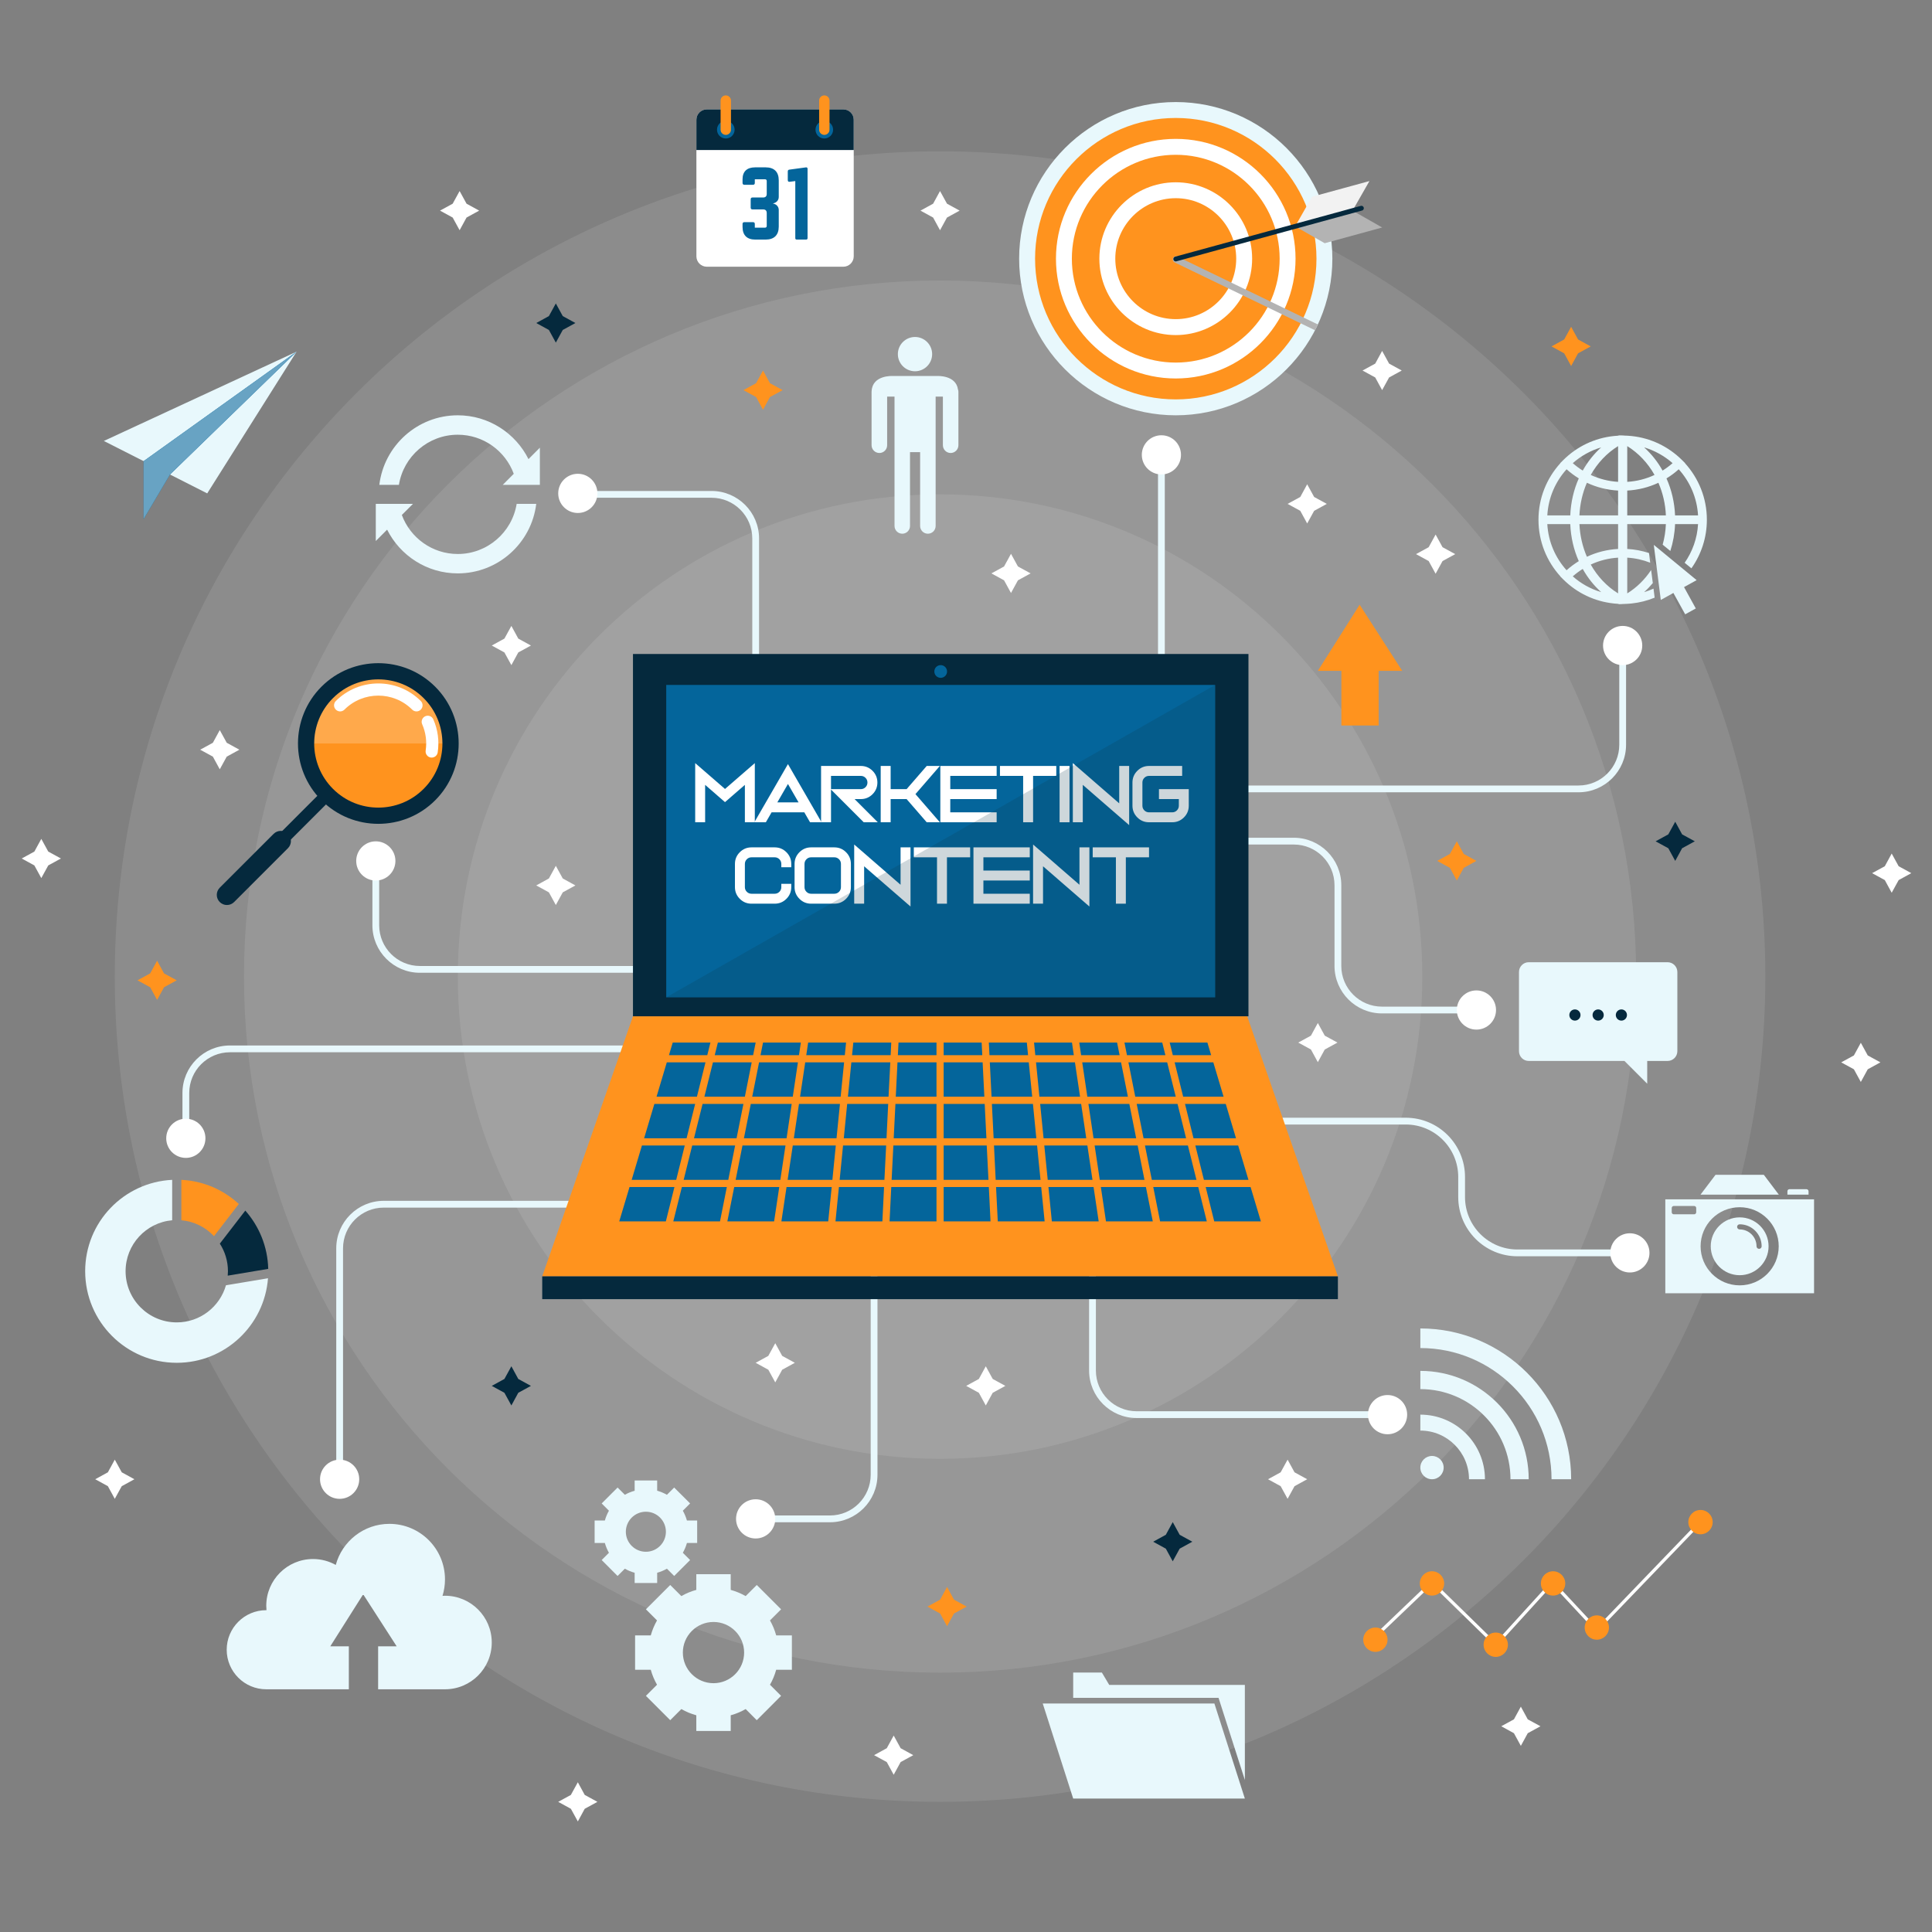 <?xml version="1.0" encoding="utf-8"?>
<!-- Generator: Adobe Illustrator 16.0.3, SVG Export Plug-In . SVG Version: 6.00 Build 0)  -->
<!DOCTYPE svg PUBLIC "-//W3C//DTD SVG 1.1//EN" "http://www.w3.org/Graphics/SVG/1.1/DTD/svg11.dtd">
<svg version="1.1" id="Capa_1" xmlns="http://www.w3.org/2000/svg" xmlns:xlink="http://www.w3.org/1999/xlink" x="0px" y="0px"
	 width="600px" height="600px" viewBox="0 0 600 600" enable-background="new 0 0 600 600" xml:space="preserve">
<rect x="0" y="0" width="600" height="600" fill="#808080" stroke="none"/>
<g>
	<g>
		<path opacity="0.1" fill="#FFFFFF" d="M548.242,303.282c0,141.555-114.753,256.299-256.299,256.299
			c-141.544,0-256.297-114.744-256.297-256.299c0-141.543,114.753-256.287,256.297-256.287
			C433.489,46.995,548.242,161.739,548.242,303.282z"/>
		<path opacity="0.1" fill="#FFFFFF" d="M508.122,303.282c0,119.396-96.792,216.173-216.179,216.173
			c-119.384,0-216.167-96.776-216.167-216.173c0-119.385,96.782-216.167,216.167-216.167
			C411.33,87.116,508.122,183.897,508.122,303.282z"/>
		<path opacity="0.1" fill="#FFFFFF" d="M441.704,303.282c0,82.716-67.05,149.766-149.761,149.766
			c-82.71,0-149.76-67.05-149.76-149.766c0-82.705,67.05-149.754,149.76-149.754C374.654,153.528,441.704,220.577,441.704,303.282z"
			/>
		<g>
			<path fill="#E8F8FC" d="M458.51,314.726h-29.318c-8.132,0-14.748-6.616-14.748-14.749v-25.06c0-6.971-5.671-12.642-12.642-12.642
				h-29.408c-0.582,0-1.054-0.471-1.054-1.053c0-0.582,0.472-1.054,1.054-1.054h29.408c8.132,0,14.749,6.616,14.749,14.749v25.06
				c0,6.972,5.67,12.642,12.641,12.642h29.318c0.584,0,1.054,0.473,1.054,1.054C459.563,314.254,459.094,314.726,458.51,314.726z"/>
		</g>
		<g>
			<g>
				<path fill="#E8F8FC" d="M164.125,142.582c-4.029-8.058-12.363-13.607-21.96-13.607c-12.532,0-22.89,9.45-24.362,21.596h6.083
					c1.423-8.818,9.076-15.563,18.279-15.563c7.969,0,14.782,5.056,17.388,12.136l-3.416,3.427h4.314h6.083h1.126v-11.534
					L164.125,142.582z"/>
			</g>
			<g>
				<path fill="#E8F8FC" d="M142.165,172.048c-7.959,0-14.763-5.051-17.37-12.117l3.446-3.446h-4.356h-6.083l0,0h-1.097v11.528
					l3.517-3.521c4.039,8.048,12.354,13.578,21.942,13.578c12.541,0,22.898-9.44,24.37-21.586h-6.083
					C159.031,165.293,151.369,172.048,142.165,172.048z"/>
			</g>
		</g>
		<g>
			<g>
				<path fill="#E8F8FC" d="M448.34,455.768c0,2.006-1.62,3.624-3.613,3.624c-2.006,0-3.625-1.618-3.625-3.624
					c0-1.994,1.619-3.608,3.625-3.608C446.72,452.159,448.34,453.773,448.34,455.768z"/>
			</g>
			<g>
				<path fill="#E8F8FC" d="M441.102,444.278c8.334,0,15.108,6.78,15.108,15.113h4.956c0-11.059-8.995-20.064-20.064-20.064V444.278
					z"/>
				<path fill="#E8F8FC" d="M441.102,431.397c15.443,0,27.994,12.551,27.994,27.994l0,0h5.659l0,0
					c0-18.559-15.089-33.652-33.653-33.652V431.397z"/>
				<path fill="#E8F8FC" d="M441.102,418.649c22.465,0,40.742,18.277,40.742,40.742l0,0h6.094l0,0
					c0-25.821-21.015-46.83-46.836-46.83V418.649z"/>
			</g>
		</g>
		<g>
			<path fill="#E8F8FC" d="M513.514,182.802c-0.95,0.424-1.917,0.8-2.924,1.091c0.967-0.864,1.866-1.802,2.706-2.81l-0.524-4.059
				c-1.945,2.933-4.443,5.421-7.415,7.258v-11.099c2.479,0.148,4.879,0.691,7.128,1.57l-0.373-3.002
				c-2.173-0.71-4.435-1.145-6.755-1.269v-7.717h11.998c-0.089,2.202-0.436,4.345-0.998,6.389l2.379,1.955
				c0.852-2.646,1.354-5.451,1.472-8.344h7.14c-0.258,4.444-1.757,8.561-4.166,12.013l2.104,1.718
				c3.011-4.266,4.798-9.47,4.798-15.083c0-6.75-2.577-12.906-6.784-17.552l0.031-0.035l-0.969-0.958
				c-4.267-4.236-9.737-6.829-15.633-7.45c-0.048-0.005-0.089-0.015-0.137-0.015c-0.354-0.039-0.723-0.059-1.087-0.083
				c-0.088-0.005-0.157-0.015-0.246-0.015c-0.148-0.009-0.297-0.009-0.455-0.009c-0.593-0.055-1.195-0.089-1.807-0.089
				c-0.188,0-0.365,0.04-0.543,0.108c-0.028,0-0.06,0.005-0.089,0.005c-0.365,0.024-0.722,0.044-1.086,0.083
				c-0.04,0-0.089,0.01-0.129,0.015c-5.905,0.622-11.386,3.214-15.65,7.45l-0.959,0.958l0.03,0.035
				c-4.218,4.646-6.785,10.803-6.785,17.552c0,6.749,2.567,12.912,6.785,17.557l-0.03,0.03l0.959,0.958
				c4.265,4.246,9.745,6.828,15.65,7.455c0.04,0,0.089,0.011,0.129,0.015c0.364,0.035,0.721,0.064,1.086,0.084
				c0.029,0,0.061,0.005,0.089,0.01c0.178,0.059,0.345,0.108,0.522,0.108h0.021c0.611-0.01,1.214-0.045,1.807-0.089
				c0.158-0.01,0.307-0.01,0.455-0.015c0.089-0.004,0.158-0.01,0.246-0.015c0.364-0.02,0.732-0.049,1.087-0.084
				c0.048-0.004,0.089-0.015,0.137-0.015c2.469-0.261,4.869-0.873,7.14-1.807L513.514,182.802z M527.347,160.065h-7.14
				c-0.168-4.074-1.097-7.969-2.666-11.495c1.354-0.824,2.617-1.762,3.802-2.834C524.809,149.583,527.031,154.575,527.347,160.065z
				 M519.438,143.836c-0.979,0.859-2.024,1.629-3.111,2.311c-1.51-2.72-3.447-5.165-5.737-7.213
				C513.898,139.916,516.899,141.614,519.438,143.836z M505.356,138.543c3.524,2.193,6.418,5.289,8.473,8.957
				c-2.637,1.234-5.501,1.965-8.473,2.143V138.543z M505.356,152.348c3.397-0.177,6.664-1.007,9.677-2.419
				c1.354,3.111,2.173,6.547,2.321,10.137h-11.998V152.348z M497.268,138.938c-2.29,2.043-4.216,4.483-5.735,7.204
				c-1.087-0.677-2.115-1.447-3.092-2.306C490.96,141.614,493.951,139.916,497.268,138.938z M486.515,145.737
				c1.187,1.062,2.459,2.01,3.792,2.83c-1.569,3.52-2.479,7.416-2.646,11.499h-7.129
				C480.836,154.575,483.049,149.583,486.515,145.737z M480.531,162.766h7.129c0.168,4.078,1.077,7.979,2.646,11.499
				c-1.333,0.825-2.605,1.763-3.792,2.829C483.049,173.248,480.836,168.256,480.531,162.766z M488.44,178.99
				c0.977-0.859,2.005-1.629,3.092-2.3c1.52,2.715,3.445,5.154,5.735,7.198C493.951,182.91,490.96,181.222,488.44,178.99z
				 M502.513,184.283c-3.536-2.187-6.42-5.283-8.492-8.956c2.646-1.234,5.521-1.965,8.492-2.143V184.283z M502.513,170.483
				c-3.397,0.182-6.676,1.012-9.688,2.424c-1.352-3.111-2.151-6.547-2.321-10.141h12.01V170.483z M502.513,160.065h-12.01
				c0.17-3.595,0.97-7.031,2.321-10.142c3.013,1.417,6.291,2.247,9.688,2.424V160.065z M502.513,149.642
				c-2.972-0.177-5.846-0.908-8.492-2.143c2.072-3.673,4.956-6.764,8.492-8.957V149.642z"/>
			<polygon fill="#E8F8FC" points="526.902,180.165 513.602,169.214 515.774,186.317 519.685,184.15 523.349,190.781 
				526.646,188.963 522.992,182.328 			"/>
		</g>
		<path fill="#E8F8FC" d="M138.195,495.573c-0.256,0-0.513,0.029-0.77,0.039c0.493-1.614,0.77-3.328,0.77-5.11
			c0-9.523-7.722-17.255-17.261-17.255c-7.969,0-14.673,5.411-16.659,12.758c-2.092-1.165-4.492-1.837-7.05-1.837
			c-8.027,0-14.535,6.502-14.535,14.525c0,0.464,0.029,0.919,0.069,1.372c-0.03,0-0.05-0.01-0.069-0.01
			c-6.784,0-12.284,5.501-12.284,12.284c0,6.784,5.5,12.284,12.284,12.284c3.14,0,14.14,0,25.645,0v-13.351h-5.757l10.21-16.145
			l10.398,16.145h-5.756v13.351c9.292,0,17.596,0,20.766,0c8.027,0,14.525-6.497,14.525-14.525
			C152.72,502.08,146.222,495.573,138.195,495.573z"/>
		<g>
			<g>
				<g>
					<path fill="#FF931E" d="M411.31,80.332c0,25.501-20.668,46.174-46.165,46.174c-25.506,0-46.174-20.672-46.174-46.174
						c0-25.497,20.668-46.169,46.174-46.169C390.642,34.163,411.31,54.835,411.31,80.332z"/>
					<path fill="#E8F8FC" d="M365.145,128.975c-26.829,0-48.641-21.818-48.641-48.643c0-26.82,21.812-48.638,48.641-48.638
						c26.82,0,48.634,21.818,48.634,48.638C413.778,107.156,391.965,128.975,365.145,128.975z M365.145,36.636
						c-24.094,0-43.694,19.601-43.694,43.696c0,24.099,19.601,43.705,43.694,43.705c24.095,0,43.695-19.606,43.695-43.705
						C408.84,56.237,389.239,36.636,365.145,36.636z"/>
				</g>
			</g>
			<g>
				<g>
					<path fill="#FF931E" d="M399.874,80.332c0,19.186-15.552,34.739-34.729,34.739c-19.177,0-34.738-15.553-34.738-34.739
						c0-19.182,15.562-34.729,34.738-34.729C384.322,45.603,399.874,61.15,399.874,80.332z"/>
					<path fill="#FFFFFF" d="M365.145,117.54c-20.519,0-37.207-16.688-37.207-37.208c0-20.51,16.688-37.203,37.207-37.203
						c20.52,0,37.198,16.693,37.198,37.203C402.343,100.852,385.664,117.54,365.145,117.54z M365.145,48.071
						c-17.793,0-32.271,14.477-32.271,32.261c0,17.794,14.478,32.27,32.271,32.27c17.785,0,32.262-14.476,32.262-32.27
						C397.406,62.547,382.93,48.071,365.145,48.071z"/>
				</g>
			</g>
			<g>
				<g>
					<path fill="#FF931E" d="M386.396,80.332c0,11.741-9.51,21.26-21.252,21.26c-11.739,0-21.261-9.519-21.261-21.26
						c0-11.731,9.521-21.25,21.261-21.25C376.887,59.082,386.396,68.601,386.396,80.332z"/>
					<path fill="#FFFFFF" d="M365.145,104.061c-13.074,0-23.728-10.645-23.728-23.729c0-13.074,10.653-23.719,23.728-23.719
						c13.075,0,23.719,10.645,23.719,23.719C388.863,93.416,378.22,104.061,365.145,104.061z M365.145,61.55
						c-10.358,0-18.781,8.433-18.781,18.782c0,10.358,8.423,18.781,18.781,18.781c10.35,0,18.772-8.423,18.772-18.781
						C383.917,69.983,375.494,61.55,365.145,61.55z"/>
				</g>
			</g>
		</g>
		<path fill="#B3B3B3" d="M409.266,100.763L365.64,79.675c-0.495-0.242-1.098-0.035-1.335,0.459
			c-0.236,0.504-0.028,1.097,0.465,1.343l43.616,21.082C408.693,101.967,408.988,101.37,409.266,100.763z"/>
		<g>
			<polygon fill="#F2F2F2" points="407.459,61.105 402.226,70.294 420.048,65.411 425.291,56.228 			"/>
			<polygon fill="#B3B3B3" points="411.397,75.533 402.226,70.294 420.048,65.411 429.242,70.65 			"/>
			
				<line fill="none" stroke="#05293D" stroke-width="1.5" stroke-linecap="round" stroke-miterlimit="10" x1="365.145" y1="80.435" x2="422.793" y2="64.661"/>
		</g>
		<polygon fill="#FFFFFF" points="447.995,169.939 445.842,166.005 443.688,169.939 439.759,172.088 443.688,174.24 445.842,178.18 
			447.995,174.24 451.934,172.088 		"/>
		<polygon fill="#FFFFFF" points="174.771,272.82 172.618,268.889 170.464,272.82 166.535,274.977 170.464,277.129 172.618,281.064 
			174.771,277.129 178.701,274.977 		"/>
		<polygon fill="#FFFFFF" points="279.7,542.922 277.546,538.991 275.394,542.922 271.454,545.08 275.394,547.227 277.546,551.162 
			279.7,547.227 283.629,545.08 		"/>
		<polygon fill="#FFFFFF" points="308.296,428.247 306.145,424.308 303.991,428.247 300.061,430.4 303.991,432.543 306.145,436.482 
			308.296,432.543 312.226,430.4 		"/>
		<polygon fill="#FFFFFF" points="242.915,421.079 240.763,417.144 238.611,421.079 234.681,423.23 238.611,425.384 
			240.763,429.314 242.915,425.384 246.846,423.23 		"/>
		<polygon fill="#FFFFFF" points="316.128,175.924 313.975,171.989 311.821,175.924 307.892,178.072 311.821,180.224 
			313.975,184.165 316.128,180.224 320.067,178.072 		"/>
		<polygon fill="#FFFFFF" points="411.417,321.63 409.266,317.701 407.124,321.63 403.192,323.782 407.124,325.935 409.266,329.866 
			411.417,325.935 415.358,323.782 		"/>
		<polygon fill="#FFFFFF" points="408.119,154.338 405.956,150.398 403.814,154.338 399.874,156.486 403.814,158.638 
			405.956,162.569 408.119,158.638 412.049,156.486 		"/>
		<polygon fill="#FFFFFF" points="589.646,269.018 587.483,265.078 585.342,269.018 581.4,271.165 585.342,273.318 587.483,277.253 
			589.646,273.318 593.576,271.165 		"/>
		<polygon fill="#FFFFFF" points="402.027,457.238 399.874,453.304 397.722,457.238 393.793,459.392 397.722,461.545 
			399.874,465.476 402.027,461.545 405.956,459.392 		"/>
		<polygon fill="#FFFFFF" points="70.415,230.674 68.252,226.739 66.109,230.674 62.169,232.827 66.109,234.98 68.252,238.915 
			70.415,234.98 74.345,232.827 		"/>
		<polygon fill="#FFFFFF" points="431.396,112.918 429.232,108.979 427.09,112.918 423.149,115.071 427.09,117.224 429.232,121.154 
			431.396,117.224 435.324,115.071 		"/>
		<polygon fill="#FFFFFF" points="294.097,63.258 291.935,59.328 289.791,63.258 285.861,65.411 289.791,67.563 291.935,71.499 
			294.097,67.563 298.027,65.411 		"/>
		<polygon fill="#FFFFFF" points="144.89,63.258 142.737,59.328 140.585,63.258 136.655,65.411 140.585,67.563 142.737,71.499 
			144.89,67.563 148.811,65.411 		"/>
		<polygon fill="#FFFFFF" points="14.988,264.465 12.825,260.525 10.672,264.465 6.743,266.614 10.672,268.766 12.825,272.701 
			14.988,268.766 18.918,266.614 		"/>
		<polygon fill="#FFFFFF" points="37.809,457.238 35.646,453.304 33.503,457.238 29.574,459.392 33.503,461.545 35.646,465.476 
			37.809,461.545 41.739,459.392 		"/>
		<polygon fill="#FFFFFF" points="474.458,533.956 472.314,530.016 470.163,533.956 466.231,536.104 470.163,538.262 
			472.314,542.191 474.458,538.262 478.407,536.104 		"/>
		<polygon fill="#FFFFFF" points="580.049,327.776 577.896,323.842 575.744,327.776 571.803,329.924 575.744,332.077 
			577.896,336.013 580.049,332.077 583.979,329.924 		"/>
		<polygon fill="#FFFFFF" points="181.594,557.429 179.452,553.493 177.289,557.429 173.358,559.581 177.289,561.733 
			179.452,565.664 181.594,561.733 185.534,559.581 		"/>
		<polygon fill="#FFFFFF" points="160.957,198.32 158.813,194.385 156.65,198.32 152.72,200.478 156.65,202.625 158.813,206.56 
			160.957,202.625 164.886,200.478 		"/>
		<polygon fill="#FF931E" points="50.942,302.3 48.789,298.365 46.637,302.3 42.707,304.447 46.637,306.602 48.789,310.536 
			50.942,306.602 54.881,304.447 		"/>
		<polygon fill="#FF931E" points="296.269,496.787 294.117,492.853 291.963,496.787 288.034,498.94 291.963,501.093 
			294.117,505.022 296.269,501.093 300.209,498.94 		"/>
		<polygon fill="#FF931E" points="454.58,265.206 452.427,261.276 450.275,265.206 446.335,267.359 450.275,269.516 
			452.427,273.447 454.58,269.516 458.51,267.359 		"/>
		<polygon fill="#05293D" points="160.957,428.247 158.813,424.308 156.65,428.247 152.72,430.4 156.65,432.543 158.813,436.482 
			160.957,432.543 164.886,430.4 		"/>
		<polygon fill="#05293D" points="174.771,98.166 172.618,94.235 170.464,98.166 166.535,100.318 170.464,102.471 172.618,106.406 
			174.771,102.471 178.701,100.318 		"/>
		<polygon fill="#05293D" points="522.398,259.123 520.257,255.193 518.105,259.123 514.164,261.276 518.105,263.429 
			520.257,267.359 522.398,263.429 526.34,261.276 		"/>
		<polygon fill="#05293D" points="366.36,476.643 364.207,472.704 362.054,476.643 358.124,478.796 362.054,480.948 
			364.207,484.879 366.36,480.948 370.29,478.796 		"/>
		<polygon fill="#FF931E" points="239.115,119.007 236.962,115.071 234.809,119.007 230.878,121.154 234.809,123.307 
			236.962,127.242 239.115,123.307 243.054,121.154 		"/>
		<polygon fill="#FF931E" points="490.08,105.423 487.928,101.494 485.774,105.423 481.844,107.581 485.774,109.734 
			487.928,113.669 490.08,109.734 494.011,107.581 		"/>
		<g>
			<path fill="#E8F8FC" d="M430.209,440.381h-77.231c-8.133,0-14.749-6.616-14.749-14.749v-36.538c0-0.583,0.473-1.054,1.054-1.054
				c0.584,0,1.054,0.471,1.054,1.054v36.538c0,6.971,5.671,12.642,12.642,12.642h77.231c0.583,0,1.054,0.471,1.054,1.054
				C431.263,439.909,430.792,440.381,430.209,440.381z"/>
		</g>
		<g>
			<path fill="#E8F8FC" d="M234.681,222.969c-0.582,0-1.053-0.472-1.053-1.054v-54.692c0-6.971-5.67-12.642-12.642-12.642h-41.534
				c-0.583,0-1.054-0.472-1.054-1.053c0-0.582,0.471-1.054,1.054-1.054h41.534c8.133,0,14.749,6.616,14.749,14.749v54.692
				C235.734,222.497,235.264,222.969,234.681,222.969z"/>
		</g>
		<g>
			<path fill="#E8F8FC" d="M360.682,223.265c-0.581,0-1.053-0.472-1.053-1.053v-82.434c0-0.582,0.472-1.054,1.053-1.054
				c0.582,0,1.054,0.472,1.054,1.054v82.434C361.735,222.793,361.264,223.265,360.682,223.265z"/>
		</g>
		<g>
			<path fill="#E8F8FC" d="M490.239,246.051H361.927c-0.584,0-1.054-0.472-1.054-1.054c0-0.582,0.47-1.053,1.054-1.053h128.313
				c6.971,0,12.642-5.671,12.642-12.642v-30.825c0-0.582,0.47-1.054,1.054-1.054c0.582,0,1.054,0.472,1.054,1.054v30.825
				C504.988,239.435,498.372,246.051,490.239,246.051z"/>
		</g>
		<g>
			<path fill="#E8F8FC" d="M105.479,460.445c-0.582,0-1.053-0.471-1.053-1.054v-71.716c0-8.132,6.616-14.748,14.749-14.748h60.277
				c0.582,0,1.053,0.471,1.053,1.054c0,0.581-0.471,1.054-1.053,1.054h-60.277c-6.971,0-12.642,5.67-12.642,12.641v71.716
				C106.533,459.975,106.062,460.445,105.479,460.445z"/>
		</g>
		<g>
			<g>
				<line fill="#FF931E" x1="70.474" y1="277.915" x2="87.201" y2="261.187"/>
				<path fill="#05293D" d="M68.243,280.137c-1.226-1.225-1.226-3.219,0-4.453l16.727-16.718c1.235-1.234,3.229-1.234,4.454,0
					c1.234,1.23,1.234,3.219,0,4.453l-16.718,16.718C71.471,281.371,69.477,281.371,68.243,280.137z"/>
			</g>
			<g>
				<line fill="#FF931E" x1="88.852" y1="259.538" x2="105.579" y2="242.81"/>
				<path fill="#05293D" d="M87.518,260.871c-0.74-0.736-0.74-1.936,0-2.676l16.718-16.723c0.741-0.735,1.944-0.735,2.676,0
					c0.73,0.741,0.73,1.94,0,2.676l-16.718,16.723C89.454,261.611,88.259,261.611,87.518,260.871z"/>
			</g>
			<g>
				<path fill="#FFA94B" d="M133.356,246.77c-8.769,8.764-22.968,8.764-31.738,0c-8.759-8.769-8.759-22.979,0-31.738
					c8.77-8.763,22.979-8.763,31.738,0C142.125,223.792,142.125,238.001,133.356,246.77z"/>
				<path fill="#FF931E" d="M101.619,246.77c8.77,8.764,22.969,8.764,31.738,0c4.385-4.384,6.576-10.131,6.576-15.869H95.052
					C95.052,236.639,97.234,242.386,101.619,246.77z"/>
				<path fill="#05293D" d="M99.841,248.548c-9.736-9.727-9.736-25.566,0-35.297c9.727-9.731,25.566-9.731,35.303,0
					s9.736,25.57,0,35.297C125.407,258.284,109.568,258.284,99.841,248.548z M131.568,216.811c-7.761-7.762-20.4-7.762-28.162,0
					c-7.771,7.771-7.771,20.405,0,28.172c7.761,7.771,20.401,7.771,28.162,0C139.34,237.221,139.34,224.582,131.568,216.811z"/>
			</g>
			<g>
				<g>
					<path fill="#FFFFFF" d="M104.295,220.379c-0.74-0.74-0.74-1.935,0-2.676c7.268-7.272,19.107-7.272,26.384,0
						c0.741,0.736,0.741,1.936,0,2.676c-0.73,0.741-1.936,0.736-2.675,0c-5.797-5.801-15.237-5.801-21.034,0
						C106.23,221.121,105.035,221.121,104.295,220.379z M132.734,234.723c-0.415-0.404-0.633-1.001-0.543-1.619
						c0.424-2.785,0.049-5.619-1.087-8.191c-0.415-0.953,0.03-2.068,0.979-2.483c0.957-0.42,2.073,0.02,2.487,0.973
						c1.422,3.213,1.887,6.769,1.363,10.255c-0.148,1.037-1.116,1.748-2.143,1.6C133.376,235.192,133,235,132.734,234.723z"/>
				</g>
			</g>
		</g>
		<g>
			<path fill="#E8F8FC" d="M517.878,298.824h-43.113c-1.68,0-3.031,1.368-3.031,3.037v24.592c0,1.685,1.352,3.037,3.031,3.037
				h29.723l7.069,7.07v-7.07h6.321c1.678,0,3.039-1.353,3.039-3.037v-24.592C520.917,300.192,519.556,298.824,517.878,298.824z"/>
			<g>
				<path fill="#05293D" d="M490.841,315.227c0,0.953-0.78,1.733-1.739,1.733c-0.968,0-1.729-0.78-1.729-1.733
					c0-0.963,0.761-1.743,1.729-1.743C490.061,313.483,490.841,314.264,490.841,315.227z"/>
				<path fill="#05293D" d="M498.058,315.227c0,0.953-0.778,1.733-1.737,1.733c-0.957,0-1.737-0.78-1.737-1.733
					c0-0.963,0.78-1.743,1.737-1.743C497.279,313.483,498.058,314.264,498.058,315.227z"/>
				<path fill="#05293D" d="M505.268,315.227c0,0.953-0.771,1.733-1.728,1.733c-0.96,0-1.738-0.78-1.738-1.733
					c0-0.963,0.778-1.743,1.738-1.743C504.497,313.483,505.268,314.264,505.268,315.227z"/>
			</g>
		</g>
		<g>
			<path fill="#E8F8FC" d="M242.008,302.104H130.402c-8.132,0-14.749-6.616-14.749-14.748v-19.978c0-0.582,0.471-1.054,1.053-1.054
				c0.583,0,1.054,0.472,1.054,1.054v19.978c0,6.97,5.671,12.642,12.642,12.642h111.606c0.582,0,1.054,0.472,1.054,1.054
				S242.59,302.104,242.008,302.104z"/>
		</g>
		<g>
			<g>
				<path fill="#E8F8FC" d="M245.928,518.566v-10.686h-4.878c-0.454-1.638-1.096-3.193-1.925-4.646l3.446-3.446l-7.554-7.554
					l-3.447,3.445c-1.452-0.828-3.012-1.476-4.641-1.924v-4.879h-10.685v4.879c-1.649,0.448-3.208,1.096-4.651,1.924l-3.446-3.445
					l-7.553,7.554l3.446,3.446c-0.82,1.452-1.482,3.008-1.937,4.646h-4.868v10.686h4.868c0.455,1.645,1.116,3.194,1.937,4.646
					l-3.446,3.446l7.553,7.563l3.446-3.456c1.442,0.829,3.002,1.48,4.651,1.931v4.873h10.685v-4.873
					c1.629-0.45,3.189-1.102,4.641-1.931l3.447,3.456l7.554-7.563l-3.446-3.446c0.829-1.452,1.471-3.002,1.925-4.646H245.928z
					 M221.587,522.732c-5.244,0-9.52-4.26-9.52-9.508c0-5.244,4.275-9.506,9.52-9.506c5.243,0,9.51,4.262,9.51,9.506
					C231.097,518.473,226.83,522.732,221.587,522.732z"/>
			</g>
			<g>
				<path fill="#E8F8FC" d="M204.089,491.622v-3.188c1.066-0.297,2.084-0.722,3.031-1.265l2.251,2.263l4.948-4.947l-2.261-2.252
					c0.543-0.947,0.967-1.966,1.273-3.041h3.179v-6.986h-3.179c-0.307-1.071-0.73-2.094-1.273-3.038l2.261-2.261l-4.948-4.938
					l-2.251,2.252c-0.947-0.538-1.964-0.968-3.031-1.259v-3.185h-6.991v3.185c-1.086,0.291-2.103,0.721-3.041,1.259l-2.261-2.252
					l-4.938,4.938l2.251,2.261c-0.533,0.944-0.968,1.967-1.264,3.038h-3.179v6.986h3.179c0.296,1.075,0.73,2.094,1.264,3.041
					l-2.251,2.252l4.938,4.947l2.261-2.263c0.938,0.543,1.955,0.968,3.041,1.265v3.188H204.089z M194.362,475.701
					c0-3.433,2.795-6.222,6.232-6.222c3.425,0,6.21,2.789,6.21,6.222c0,3.43-2.785,6.215-6.21,6.215
					C197.157,481.916,194.362,479.131,194.362,475.701z"/>
			</g>
		</g>
		<g>
			<path fill="#E8F8FC" d="M257.759,472.75h-24.312c-0.583,0-1.054-0.471-1.054-1.054s0.471-1.054,1.054-1.054h24.312
				c6.971,0,12.641-5.671,12.641-12.642v-68.907c0-0.583,0.472-1.054,1.054-1.054s1.054,0.471,1.054,1.054v68.907
				C272.507,466.134,265.891,472.75,257.759,472.75z"/>
		</g>
		<g>
			<g>
				<g>
					<path fill="#E8F8FC" d="M561.661,371.009v-1.056c0-0.352-0.296-0.638-0.65-0.638h-5.284c-0.347,0-0.631,0.286-0.631,0.638
						v1.056H561.661z"/>
				</g>
				<g>
					<polygon fill="#E8F8FC" points="552.43,371.009 547.777,364.852 532.77,364.852 528.107,371.009 					"/>
				</g>
			</g>
			<path fill="#E8F8FC" d="M517.177,372.465v29.16h46.193v-29.16H517.177z M526.773,376.475c0,0.35-0.275,0.637-0.63,0.637h-6.342
				c-0.345,0-0.632-0.287-0.632-0.637v-1.313c0-0.351,0.287-0.632,0.632-0.632h6.342c0.354,0,0.63,0.281,0.63,0.632V376.475z
				 M540.273,399.176c-6.705,0-12.137-5.432-12.137-12.131c0-6.695,5.432-12.131,12.137-12.131c6.693,0,12.125,5.436,12.125,12.131
				C552.398,393.744,546.967,399.176,540.273,399.176z"/>
			<path fill="#E8F8FC" d="M540.273,378.063c-4.958,0-8.985,4.02-8.985,8.981s4.027,8.982,8.985,8.982
				c4.956,0,8.976-4.021,8.976-8.982S545.229,378.063,540.273,378.063z M546.307,387.84c-0.445,0-0.8-0.355-0.8-0.795
				c0-2.889-2.341-5.237-5.233-5.237c-0.445,0-0.8-0.356-0.8-0.796s0.354-0.796,0.8-0.796c3.762,0,6.822,3.062,6.822,6.829
				C547.096,387.484,546.741,387.84,546.307,387.84z"/>
		</g>
		<g>
			<polygon fill="#E8F8FC" points="323.831,529.044 333.29,558.563 386.603,558.563 377.143,529.044 			"/>
			<g>
				<polygon fill="#E8F8FC" points="377.143,527.28 378.428,527.28 378.82,528.506 386.603,552.797 386.603,523.262 
					344.478,523.262 342.196,519.421 333.29,519.421 333.29,527.28 				"/>
			</g>
		</g>
		<g>
			<path fill="#E8F8FC" d="M284.172,115.298c2.922,0,5.313-2.38,5.313-5.323c0-2.933-2.39-5.322-5.313-5.322
				c-2.953,0-5.332,2.39-5.332,5.322C278.84,112.918,281.22,115.298,284.172,115.298z"/>
			<path fill="#E8F8FC" d="M297.503,120.937c-0.632-4.463-6.369-4.167-6.369-4.167h-14.012c0,0-6.152-0.321-6.429,4.67
				c-0.009,0.088-0.02,0.173-0.02,0.256v16.57c0,1.333,1.086,2.415,2.429,2.415c1.333,0,2.409-1.081,2.409-2.415v-15.093h2.291
				v40.166c0,1.333,1.086,2.409,2.41,2.409c1.333,0,2.399-1.076,2.399-2.409V140.41h3.141v22.929c0,1.333,1.076,2.409,2.41,2.409
				c1.333,0,2.409-1.076,2.409-2.409v-40.166h2.252v15.093c0,1.333,1.085,2.415,2.409,2.415c1.323,0,2.41-1.081,2.41-2.415v-16.57
				C297.642,121.43,297.602,121.173,297.503,120.937z"/>
		</g>
		<g>
			<path fill="#FF931E" d="M66.455,383.9l7.712-9.993c-4.749-4.385-10.961-7.16-17.843-7.495v12.55
				C60.313,379.308,63.868,381.146,66.455,383.9z"/>
			<path fill="#05293D" d="M83.301,394.061c-0.178-6.941-2.834-13.252-7.12-18.101l-7.909,10.26c1.59,2.475,2.519,5.407,2.519,8.563
				c0,0.464-0.03,0.918-0.07,1.383L83.301,394.061z"/>
			<path fill="#E8F8FC" d="M70.177,399.151c-1.905,6.651-8.018,11.529-15.285,11.529c-8.779,0-15.889-7.12-15.889-15.898
				c0-8.296,6.36-15.099,14.467-15.82v-12.55c-15.049,0.745-27.018,13.143-27.018,28.37c0,15.71,12.738,28.448,28.439,28.448
				c14.971,0,27.215-11.583,28.341-26.257L70.177,399.151z"/>
		</g>
		<g>
			<path fill="#E8F8FC" d="M57.717,354.56c-0.583,0-1.054-0.471-1.054-1.054v-14.073c0-8.132,6.616-14.749,14.749-14.749h149.217
				c0.582,0,1.054,0.472,1.054,1.054s-0.472,1.054-1.054,1.054H71.412c-6.971,0-12.641,5.671-12.641,12.642v14.073
				C58.771,354.089,58.299,354.56,57.717,354.56z"/>
		</g>
		<g>
			<polyline fill="none" stroke="#FFFFFF" stroke-miterlimit="10" points="427.139,508.237 444.715,491.436 464.514,510.785 
				482.13,491.436 495.877,506.198 528.107,472.704 			"/>
			<path fill="#FF931E" d="M430.91,509.226c0,2.088-1.688,3.776-3.771,3.776c-2.082,0-3.771-1.688-3.771-3.776
				c0-2.089,1.689-3.778,3.771-3.778C429.223,505.447,430.91,507.137,430.91,509.226z"/>
			<path fill="#FF931E" d="M448.498,491.747c0,2.088-1.689,3.776-3.783,3.776c-2.082,0-3.781-1.688-3.781-3.776
				c0-2.089,1.699-3.777,3.781-3.777C446.809,487.97,448.498,489.658,448.498,491.747z"/>
			<path fill="#FF931E" d="M468.297,510.785c0,2.083-1.699,3.777-3.783,3.777c-2.082,0-3.771-1.694-3.771-3.777
				c0-2.089,1.689-3.776,3.771-3.776C466.598,507.009,468.297,508.696,468.297,510.785z"/>
			<path fill="#FF931E" d="M486.101,491.747c0,2.088-1.699,3.776-3.781,3.776c-2.094,0-3.783-1.688-3.783-3.776
				c0-2.089,1.689-3.777,3.783-3.777C484.401,487.97,486.101,489.658,486.101,491.747z"/>
			<path fill="#FF931E" d="M499.678,505.447c0,2.089-1.688,3.778-3.771,3.778s-3.771-1.689-3.771-3.778
				c0-2.083,1.688-3.776,3.771-3.776S499.678,503.364,499.678,505.447z"/>
			<path fill="#FF931E" d="M531.889,472.704c0,2.083-1.698,3.781-3.781,3.781c-2.094,0-3.782-1.698-3.782-3.781
				c0-2.085,1.688-3.772,3.782-3.772C530.19,468.932,531.889,470.619,531.889,472.704z"/>
		</g>
		<polygon fill="#FF931E" points="435.473,208.337 422.252,187.803 409.266,208.337 416.583,208.337 416.583,225.312 
			428.155,225.312 428.155,208.337 		"/>
		<g>
			<polygon fill="#E8F8FC" points="32.25,136.943 64.352,153.227 92.1,109.215 			"/>
			<polygon fill="#04659B" points="92.1,109.215 44.602,143.214 44.602,161.191 52.789,147.362 			"/>
			<polygon fill="#68A3C3" points="92.1,109.215 44.602,143.214 44.602,161.191 52.789,147.362 			"/>
		</g>
		<g>
			<path fill="#FFFFFF" d="M265.134,79.601c0,1.782-1.441,3.229-3.219,3.229h-42.421c-1.776,0-3.219-1.447-3.219-3.229V37.185
				c0-1.778,1.443-3.215,3.219-3.215h42.421c1.778,0,3.219,1.437,3.219,3.215V79.601z"/>
			<path fill="#05293D" d="M216.274,37.185v9.411h48.86v-9.411c0-1.778-1.441-3.215-3.219-3.215h-42.421
				C217.717,33.97,216.274,35.407,216.274,37.185z"/>
			<g>
				<path fill="#04659B" d="M228.134,40.28c0,1.506-1.215,2.73-2.726,2.73c-1.521,0-2.735-1.224-2.735-2.73
					c0-1.511,1.214-2.736,2.735-2.736C226.919,37.544,228.134,38.77,228.134,40.28z"/>
				<path fill="#04659B" d="M258.726,40.28c0,1.506-1.215,2.73-2.726,2.73c-1.511,0-2.735-1.224-2.735-2.73
					c0-1.511,1.224-2.736,2.735-2.736C257.511,37.544,258.726,38.77,258.726,40.28z"/>
			</g>
			<g>
				<g>
					<path fill="#FF931E" d="M225.408,41.89c-0.898,0-1.62-0.721-1.62-1.609v-9.045c0-0.889,0.722-1.61,1.62-1.61
						c0.879,0,1.601,0.721,1.601,1.61v9.045C227.008,41.169,226.287,41.89,225.408,41.89z"/>
				</g>
				<g>
					<path fill="#FF931E" d="M256,41.89c-0.888,0-1.609-0.721-1.609-1.609v-9.045c0-0.889,0.721-1.61,1.609-1.61
						c0.889,0,1.61,0.721,1.61,1.61v9.045C257.609,41.169,256.889,41.89,256,41.89z"/>
				</g>
			</g>
			<g>
				<path fill="#04659B" d="M241.85,61.166c0,1.036-0.751,1.826-1.768,1.994v0.055c1.017,0.167,1.768,0.953,1.768,1.989v5.16
					c0,2.637-1.432,4.039-4.068,4.039h-3.259c-2.547,0-3.919-1.372-3.919-3.925v-0.928c0-0.366,0.197-0.558,0.562-0.558h2.697
					c0.365,0,0.552,0.192,0.552,0.558v1.155h3.15c0.366,0,0.553-0.197,0.553-0.563v-3.979c0-0.73-0.366-1.125-1.116-1.125h-3.318
					c-0.365,0-0.553-0.198-0.553-0.563v-2.578c0-0.366,0.188-0.563,0.553-0.563h3.318c0.721,0,1.116-0.385,1.116-1.096v-4.004
					c0-0.366-0.188-0.558-0.553-0.558h-3.15v1.146c0,0.365-0.188,0.563-0.552,0.563h-2.697c-0.364,0-0.562-0.197-0.562-0.563v-1.146
					c0-2.419,1.373-3.703,3.919-3.703h3.259c2.636,0,4.068,1.397,4.068,4.034V61.166z"/>
				<path fill="#04659B" d="M250.352,51.972c0.286,0,0.444,0.168,0.444,0.445v21.537c0,0.281-0.159,0.449-0.444,0.449h-2.923
					c-0.306,0-0.444-0.167-0.444-0.449v-17.72l-1.749,0.222c-0.355,0.059-0.583-0.138-0.583-0.504v-2.695
					c0-0.361,0.167-0.558,0.533-0.583L250.352,51.972z"/>
			</g>
		</g>
		<path fill="#FFFFFF" d="M185.534,153.227c0,3.357-2.726,6.083-6.082,6.083c-3.369,0-6.094-2.725-6.094-6.083
			c0-3.362,2.725-6.088,6.094-6.088C182.809,147.139,185.534,149.865,185.534,153.227z"/>
		<path fill="#FFFFFF" d="M366.765,141.259c0,3.357-2.716,6.082-6.083,6.082c-3.356,0-6.082-2.725-6.082-6.082
			c0-3.363,2.726-6.083,6.082-6.083C364.049,135.176,366.765,137.896,366.765,141.259z"/>
		<path fill="#FFFFFF" d="M510.018,200.478c0,3.357-2.716,6.083-6.083,6.083c-3.357,0-6.093-2.725-6.093-6.083
			c0-3.368,2.735-6.093,6.093-6.093C507.302,194.385,510.018,197.11,510.018,200.478z"/>
		<path fill="#FFFFFF" d="M464.603,313.672c0,3.356-2.733,6.082-6.093,6.082c-3.357,0-6.083-2.726-6.083-6.082
			c0-3.363,2.726-6.088,6.083-6.088C461.869,307.584,464.603,310.309,464.603,313.672z"/>
		<path fill="#FFFFFF" d="M437.004,439.327c0,3.367-2.728,6.093-6.094,6.093c-3.357,0-6.081-2.726-6.081-6.093
			c0-3.358,2.724-6.084,6.081-6.084C434.276,433.243,437.004,435.969,437.004,439.327z"/>
		<path fill="#FFFFFF" d="M240.763,471.696c0,3.362-2.725,6.093-6.083,6.093c-3.368,0-6.092-2.73-6.092-6.093
			c0-3.358,2.725-6.083,6.092-6.083C238.038,465.613,240.763,468.338,240.763,471.696z"/>
		<path fill="#FFFFFF" d="M111.563,459.392c0,3.357-2.727,6.084-6.083,6.084c-3.367,0-6.092-2.727-6.092-6.084
			c0-3.366,2.726-6.082,6.092-6.082C108.836,453.31,111.563,456.025,111.563,459.392z"/>
		<path fill="#FFFFFF" d="M63.799,353.506c0,3.362-2.726,6.088-6.082,6.088c-3.369,0-6.094-2.726-6.094-6.088
			c0-3.363,2.725-6.083,6.094-6.083C61.073,347.423,63.799,350.143,63.799,353.506z"/>
		<path fill="#FFFFFF" d="M122.8,267.378c0,3.357-2.736,6.083-6.094,6.083c-3.366,0-6.082-2.726-6.082-6.083
			c0-3.362,2.716-6.093,6.082-6.093C120.064,261.286,122.8,264.016,122.8,267.378z"/>
		<g>
			<path fill="#E8F8FC" d="M508.122,390.147h-36.873c-10.137,0-18.383-8.251-18.383-18.394v-6.241
				c0-8.979-7.308-16.286-16.288-16.286H377.38c-0.582,0-1.054-0.472-1.054-1.054s0.472-1.053,1.054-1.053h59.198
				c10.144,0,18.394,8.251,18.394,18.393v6.241c0,8.979,7.302,16.286,16.277,16.286h36.873c0.582,0,1.052,0.471,1.052,1.054
				C509.174,389.676,508.704,390.147,508.122,390.147z"/>
		</g>
		<g>
			<polygon fill="#FF931E" points="387.324,315.616 196.574,315.616 168.392,396.382 415.497,396.382 			"/>
			<rect x="168.392" y="396.382" fill="#05293D" width="247.105" height="7.08"/>
			<g>
				<polygon fill="#04659B" points="349.988,327.698 361.927,327.698 360.948,323.782 349.208,323.782 				"/>
				<polygon fill="#04659B" points="364.227,327.698 376.136,327.698 374.971,323.782 363.259,323.782 				"/>
				<polygon fill="#04659B" points="321.52,327.698 333.486,327.698 332.914,323.782 321.134,323.782 				"/>
				<polygon fill="#04659B" points="335.748,327.698 347.707,327.698 346.926,323.782 335.176,323.782 				"/>
				<polygon fill="#04659B" points="368.916,355.737 355.578,355.737 357.71,366.412 371.572,366.412 				"/>
				<polygon fill="#04659B" points="364.791,329.924 367.446,340.599 379.998,340.599 376.806,329.924 				"/>
				<polygon fill="#04659B" points="374.783,379.318 372.127,368.644 358.155,368.644 360.277,379.318 				"/>
				<polygon fill="#04659B" points="391.58,379.318 388.38,368.644 374.437,368.644 377.093,379.318 				"/>
				<polygon fill="#04659B" points="215.523,353.506 228.746,353.506 230.878,342.836 218.189,342.836 				"/>
				<polygon fill="#04659B" points="218.752,340.599 231.323,340.599 233.447,329.924 221.409,329.924 				"/>
				<polygon fill="#04659B" points="307.289,327.698 319.277,327.698 318.892,323.782 307.093,323.782 				"/>
				<polygon fill="#04659B" points="200.03,353.506 213.223,353.506 215.889,342.836 203.22,342.836 				"/>
				<polygon fill="#04659B" points="231.027,353.506 244.279,353.506 245.868,342.836 233.161,342.836 				"/>
				<polygon fill="#04659B" points="196.169,366.412 210.004,366.412 212.66,355.737 199.359,355.737 				"/>
				<polygon fill="#04659B" points="246.53,353.506 259.791,353.506 260.858,342.836 248.129,342.836 				"/>
				<polygon fill="#04659B" points="293.06,327.698 305.059,327.698 304.86,323.782 293.06,323.782 				"/>
				<polygon fill="#04659B" points="233.605,340.599 246.205,340.599 247.804,329.924 235.736,329.924 				"/>
				<polygon fill="#04659B" points="262.142,329.924 250.065,329.924 248.465,340.599 261.075,340.599 				"/>
				<polygon fill="#04659B" points="293.06,329.924 293.06,340.599 305.7,340.599 305.166,329.924 				"/>
				<polygon fill="#04659B" points="353.008,342.836 355.143,353.506 368.354,353.506 365.697,342.836 				"/>
				<polygon fill="#04659B" points="320.561,340.599 319.495,329.924 307.398,329.924 307.931,340.599 				"/>
				<polygon fill="#04659B" points="321.845,353.506 320.787,342.836 308.04,342.836 308.583,353.506 				"/>
				<polygon fill="#04659B" points="368.009,342.836 370.655,353.506 383.857,353.506 380.668,342.836 				"/>
				<polygon fill="#04659B" points="373.884,366.412 387.72,366.412 384.521,355.737 371.218,355.737 				"/>
				<polygon fill="#04659B" points="293.06,379.318 307.614,379.318 307.093,368.644 293.06,368.644 				"/>
				<polygon fill="#04659B" points="358.007,379.318 355.872,368.644 341.881,368.644 343.47,379.318 				"/>
				<polygon fill="#04659B" points="293.06,366.412 306.982,366.412 306.439,355.737 293.06,355.737 				"/>
				<polygon fill="#04659B" points="293.06,353.506 306.341,353.506 305.808,342.836 293.06,342.836 				"/>
				<polygon fill="#04659B" points="341.209,379.318 339.619,368.644 325.597,368.644 326.662,379.318 				"/>
				<polygon fill="#04659B" points="339.282,366.412 337.693,355.737 324.314,355.737 325.379,366.412 				"/>
				<polygon fill="#04659B" points="355.43,366.412 353.305,355.737 339.945,355.737 341.544,366.412 				"/>
				<polygon fill="#04659B" points="350.44,329.924 352.565,340.599 365.145,340.599 362.479,329.924 				"/>
				<polygon fill="#04659B" points="324.422,379.318 323.355,368.644 309.332,368.644 309.866,379.318 				"/>
				<polygon fill="#04659B" points="339.609,353.506 352.851,353.506 350.728,342.836 338.019,342.836 				"/>
				<polygon fill="#04659B" points="323.14,366.412 322.072,355.737 308.691,355.737 309.215,366.412 				"/>
				<polygon fill="#04659B" points="323.029,342.836 324.087,353.506 337.349,353.506 335.76,342.836 				"/>
				<polygon fill="#04659B" points="321.745,329.924 322.802,340.599 335.422,340.599 333.833,329.924 				"/>
				<polygon fill="#04659B" points="336.095,329.924 337.684,340.599 350.284,340.599 348.15,329.924 				"/>
				<polygon fill="#04659B" points="207.751,327.698 219.65,327.698 220.629,323.782 208.917,323.782 				"/>
				<polygon fill="#04659B" points="216.432,340.599 219.098,329.924 207.081,329.924 203.892,340.599 				"/>
				<polygon fill="#04659B" points="258.292,368.644 244.269,368.644 242.668,379.318 257.215,379.318 				"/>
				<polygon fill="#04659B" points="259.565,355.737 246.205,355.737 244.604,366.412 258.507,366.412 				"/>
				<polygon fill="#04659B" points="274.554,368.644 260.532,368.644 259.466,379.318 274.032,379.318 				"/>
				<polygon fill="#04659B" points="243.943,355.737 230.583,355.737 228.459,366.412 242.344,366.412 				"/>
				<polygon fill="#04659B" points="275.207,355.737 261.816,355.737 260.76,366.412 274.664,366.412 				"/>
				<polygon fill="#04659B" points="225.725,368.644 211.762,368.644 209.095,379.318 223.601,379.318 				"/>
				<polygon fill="#04659B" points="221.961,327.698 233.891,327.698 234.681,323.782 222.939,323.782 				"/>
				<polygon fill="#04659B" points="242.008,368.644 228.014,368.644 225.883,379.318 240.407,379.318 				"/>
				<polygon fill="#04659B" points="206.785,379.318 209.452,368.644 195.507,368.644 192.308,379.318 				"/>
				<polygon fill="#04659B" points="228.301,355.737 214.97,355.737 212.314,366.412 226.179,366.412 				"/>
				<polygon fill="#04659B" points="275.838,342.836 263.1,342.836 262.043,353.506 275.315,353.506 				"/>
				<polygon fill="#04659B" points="264.61,327.698 276.598,327.698 276.787,323.782 265.005,323.782 				"/>
				<polygon fill="#04659B" points="250.391,327.698 262.369,327.698 262.754,323.782 250.974,323.782 				"/>
				<polygon fill="#04659B" points="236.181,327.698 248.129,327.698 248.712,323.782 236.962,323.782 				"/>
				<polygon fill="#04659B" points="290.838,323.782 279.038,323.782 278.84,327.698 290.838,327.698 				"/>
				<polygon fill="#04659B" points="290.838,368.644 276.787,368.644 276.263,379.318 290.838,379.318 				"/>
				<polygon fill="#04659B" points="276.491,329.924 264.394,329.924 263.327,340.599 275.947,340.599 				"/>
				<polygon fill="#04659B" points="290.838,329.924 278.722,329.924 278.188,340.599 290.838,340.599 				"/>
				<polygon fill="#04659B" points="290.838,355.737 277.438,355.737 276.904,366.412 290.838,366.412 				"/>
				<polygon fill="#04659B" points="290.838,342.836 278.08,342.836 277.546,353.506 290.838,353.506 				"/>
			</g>
			<rect x="196.574" y="203.104" fill="#05293D" width="191.146" height="112.513"/>
			<rect x="206.903" y="212.712" fill="#04659B" width="170.477" height="97.019"/>
			<path fill="#04659B" d="M294.117,208.536c0,1.096-0.889,1.974-1.975,1.974c-1.096,0-1.975-0.878-1.975-1.974
				c0-1.092,0.878-1.976,1.975-1.976C293.228,206.56,294.117,207.444,294.117,208.536z"/>
		</g>
		<path fill="#FFFFFF" d="M512.26,389.094c0,3.358-2.735,6.083-6.095,6.083c-3.357,0-6.081-2.725-6.081-6.083
			c0-3.362,2.724-6.088,6.081-6.088C509.524,383.006,512.26,385.731,512.26,389.094z"/>
	</g>
	<g>
		<path fill="#FFFFFF" d="M218.984,243.748v11.615h-3.086v-18.374l9.259,8.035l9.259-8.035v18.374h-3.086v-11.615l-6.173,5.36
			L218.984,243.748z"/>
		<path fill="#FFFFFF" d="M239.622,252.277l-1.78,3.086h-3.57l8.652-14.979l1.78-3.086l1.78,3.086l8.652,14.979h-3.57l-1.78-3.086
			H239.622z M248.006,249.19l-3.302-5.72l-3.302,5.72H248.006z"/>
		<path fill="#FFFFFF" d="M258.077,245.199v10.164h-3.086v-17.489h12.345c1.419,0,2.632,0.502,3.638,1.507
			c1.004,1.005,1.506,2.217,1.506,3.637c0,1.419-0.502,2.632-1.506,3.637c-1.006,1.004-2.219,1.507-3.638,1.507h-1.934l7.202,7.201
			h-4.362L258.077,245.199z M258.077,240.96v4.115h9.259c0.57,0,1.056-0.2,1.457-0.602c0.402-0.401,0.601-0.886,0.601-1.456
			c0-0.57-0.199-1.055-0.601-1.456c-0.401-0.402-0.886-0.602-1.457-0.602H258.077z"/>
		<path fill="#FFFFFF" d="M287.799,237.874h4.084l-7.582,8.745l7.582,8.745h-4.084l-6.245-7.201h-4.958v7.201h-3.086v-17.489h3.086
			v7.201h4.958L287.799,237.874z"/>
		<path fill="#FFFFFF" d="M309.518,237.874v3.086h-14.404v4.115h14.404v3.087h-14.404v4.115h14.404v3.086h-17.49v-17.489H309.518z"
			/>
		<path fill="#FFFFFF" d="M320.834,240.96v14.403h-3.086V240.96h-7.202v-3.086h17.489v3.086H320.834z"/>
		<path fill="#FFFFFF" d="M332.149,255.363h-3.085v-17.489h3.085V255.363z"/>
		<path fill="#FFFFFF" d="M336.266,243.748v11.615h-3.087v-18.374l14.403,12.5v-11.615h3.086v18.374L336.266,243.748z"/>
		<path fill="#FFFFFF" d="M356.841,237.874h10.288v3.086h-10.288c-0.567,0-1.053,0.2-1.456,0.602
			c-0.4,0.401-0.601,0.886-0.601,1.456v7.202c0,0.569,0.2,1.054,0.601,1.456c0.403,0.401,0.889,0.602,1.456,0.602h7.202
			c0.568,0,1.054-0.201,1.456-0.602c0.401-0.402,0.602-0.887,0.602-1.456v-2.058h-6.174v-3.087h9.259v5.145
			c0,1.419-0.5,2.632-1.506,3.636c-1.006,1.005-2.217,1.507-3.637,1.507h-7.202c-1.419,0-2.631-0.502-3.636-1.507
			c-1.006-1.004-1.509-2.217-1.509-3.636v-7.202c0-1.42,0.503-2.632,1.509-3.637C354.21,238.376,355.422,237.874,356.841,237.874z"
			/>
		<path fill="#FFFFFF" d="M245.732,268.301v1.029h-3.086v-1.029c0-0.569-0.2-1.054-0.601-1.456
			c-0.401-0.401-0.887-0.602-1.457-0.602h-7.202c-0.569,0-1.053,0.201-1.455,0.602c-0.401,0.402-0.603,0.887-0.603,1.456v7.202
			c0,0.569,0.202,1.054,0.603,1.456c0.401,0.401,0.886,0.602,1.455,0.602h7.202c0.57,0,1.056-0.2,1.457-0.602
			c0.401-0.401,0.601-0.886,0.601-1.456v-1.029h3.086v1.029c0,1.419-0.502,2.632-1.506,3.637c-1.005,1.004-2.218,1.507-3.638,1.507
			h-7.202c-1.42,0-2.631-0.502-3.635-1.507c-1.006-1.005-1.508-2.217-1.508-3.637v-7.202c0-1.42,0.502-2.632,1.508-3.637
			c1.004-1.005,2.215-1.507,3.635-1.507h7.202c1.419,0,2.632,0.502,3.638,1.507C245.23,265.669,245.732,266.881,245.732,268.301z"/>
		<path fill="#FFFFFF" d="M251.905,280.646c-1.42,0-2.631-0.502-3.636-1.507c-1.005-1.005-1.508-2.217-1.508-3.637v-7.202
			c0-1.42,0.503-2.632,1.508-3.637c1.004-1.005,2.216-1.507,3.636-1.507h7.202c1.419,0,2.633,0.502,3.638,1.507
			c1.004,1.004,1.506,2.217,1.506,3.637v7.202c0,1.419-0.502,2.632-1.506,3.637c-1.005,1.004-2.218,1.507-3.638,1.507H251.905z
			 M249.847,275.503c0,0.569,0.202,1.054,0.603,1.456s0.886,0.602,1.455,0.602h7.202c0.57,0,1.056-0.2,1.457-0.602
			c0.401-0.401,0.601-0.886,0.601-1.456v-7.202c0-0.569-0.199-1.054-0.601-1.456c-0.401-0.401-0.887-0.602-1.457-0.602h-7.202
			c-0.569,0-1.053,0.201-1.455,0.602c-0.401,0.402-0.603,0.887-0.603,1.456V275.503z"/>
		<path fill="#FFFFFF" d="M268.365,269.031v11.615h-3.086v-18.374l14.403,12.5v-11.615h3.087v18.374L268.365,269.031z"/>
		<path fill="#FFFFFF" d="M294.084,266.244v14.403h-3.086v-14.403h-7.202v-3.086h17.49v3.086H294.084z"/>
		<path fill="#FFFFFF" d="M319.805,263.157v3.086h-14.403v4.115h14.403v3.087h-14.403v4.115h14.403v3.086h-17.489v-17.489H319.805z"
			/>
		<path fill="#FFFFFF" d="M323.921,269.031v11.615h-3.087v-18.374l14.403,12.5v-11.615h3.086v18.374L323.921,269.031z"/>
		<path fill="#FFFFFF" d="M349.64,266.244v14.403h-3.086v-14.403h-7.202v-3.086h17.489v3.086H349.64z"/>
	</g>
	<polygon opacity="0.2" fill="#0E384B" points="377.38,212.712 206.903,309.731 377.38,309.731 	"/>
</g>
</svg>
